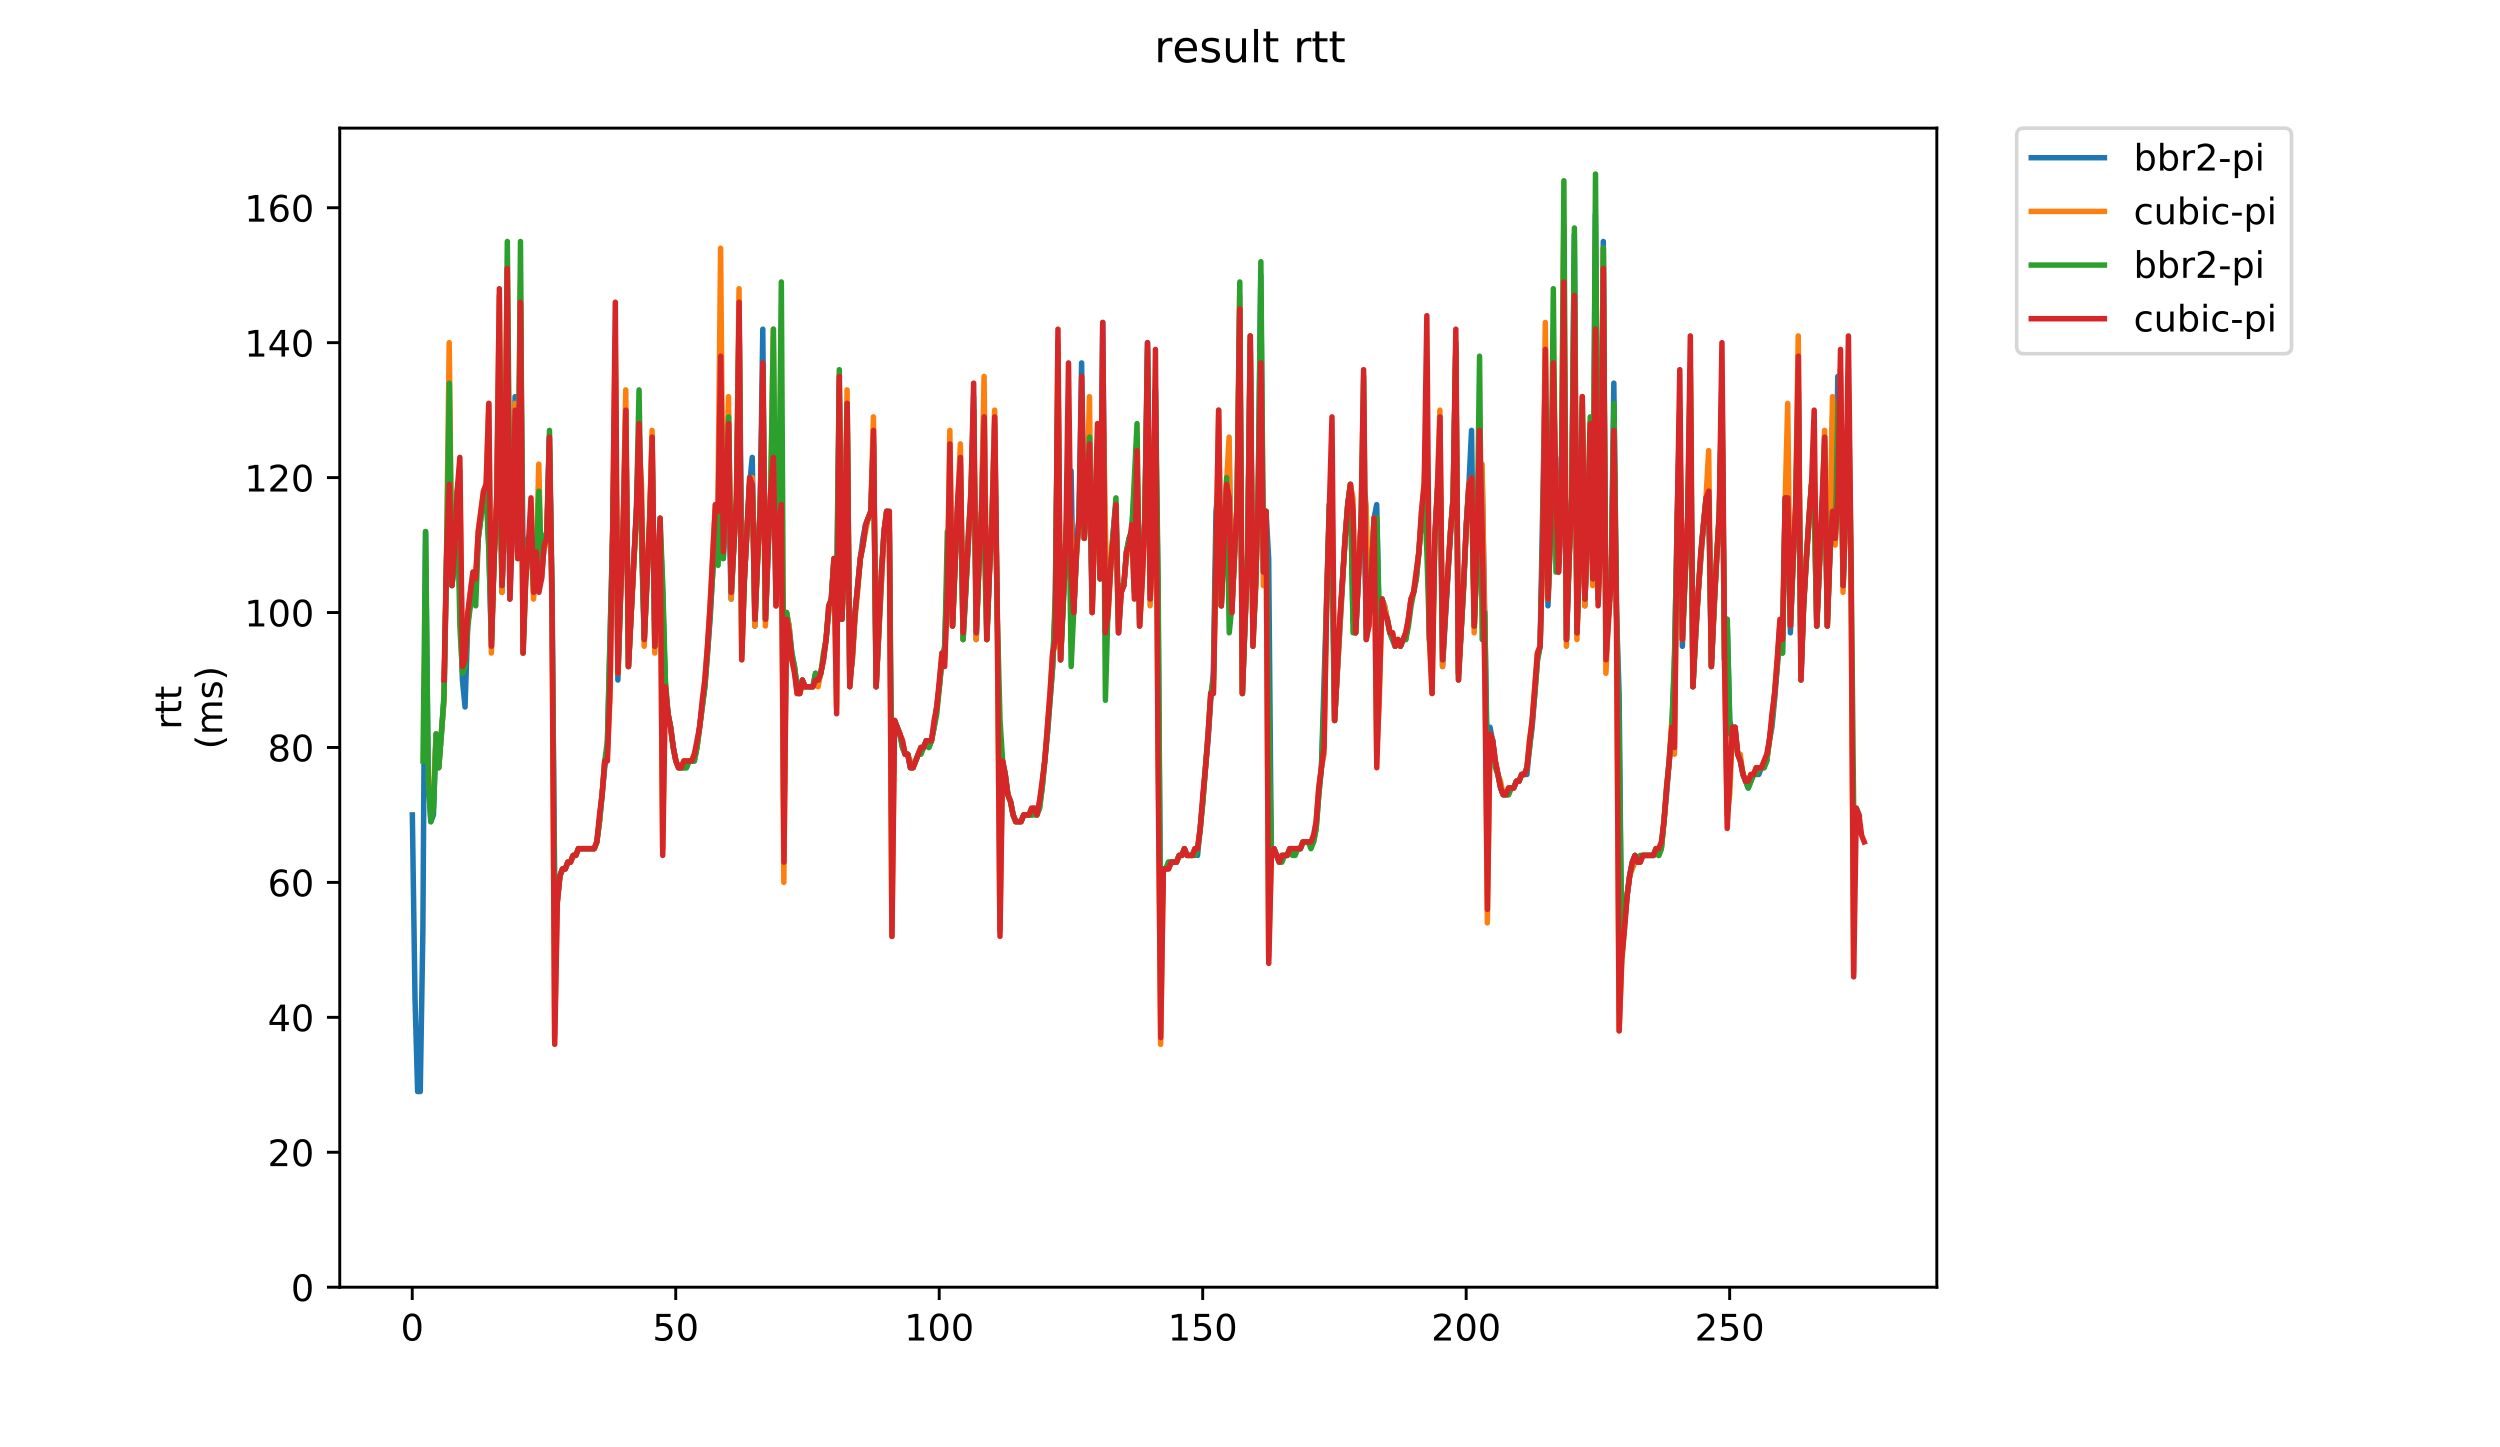 <?xml version="1.0" encoding="utf-8" standalone="no"?>
<!DOCTYPE svg PUBLIC "-//W3C//DTD SVG 1.1//EN"
  "http://www.w3.org/Graphics/SVG/1.1/DTD/svg11.dtd">
<!-- Created with matplotlib (https://matplotlib.org/) -->
<svg height="396pt" version="1.1" viewBox="0 0 684 396" width="684pt" xmlns="http://www.w3.org/2000/svg" xmlns:xlink="http://www.w3.org/1999/xlink">
 <defs>
  <style type="text/css">
*{stroke-linecap:butt;stroke-linejoin:round;}
  </style>
 </defs>
 <g id="figure_1">
  <g id="patch_1">
   <path d="M 0 396 
L 684 396 
L 684 0 
L 0 0 
z
" style="fill:#ffffff;"/>
  </g>
  <g id="axes_1">
   <g id="patch_2">
    <path d="M 92.957 352.174 
L 529.913 352.174 
L 529.913 35.062 
L 92.957 35.062 
z
" style="fill:#ffffff;"/>
   </g>
   <g id="matplotlib.axis_1">
    <g id="xtick_1">
     <g id="line2d_1">
      <defs>
       <path d="M 0 0 
L 0 3.5 
" id="mb3a8efb6fd" style="stroke:#000000;stroke-width:0.8;"/>
      </defs>
      <g>
       <use style="stroke:#000000;stroke-width:0.8;" x="112.789" xlink:href="#mb3a8efb6fd" y="352.174"/>
      </g>
     </g>
     <g id="text_1">
      <!-- 0 -->
      <defs>
       <path d="M 31.781 66.406 
Q 24.172 66.406 20.328 58.906 
Q 16.5 51.422 16.5 36.375 
Q 16.5 21.391 20.328 13.891 
Q 24.172 6.391 31.781 6.391 
Q 39.453 6.391 43.281 13.891 
Q 47.125 21.391 47.125 36.375 
Q 47.125 51.422 43.281 58.906 
Q 39.453 66.406 31.781 66.406 
z
M 31.781 74.219 
Q 44.047 74.219 50.516 64.516 
Q 56.984 54.828 56.984 36.375 
Q 56.984 17.969 50.516 8.266 
Q 44.047 -1.422 31.781 -1.422 
Q 19.531 -1.422 13.062 8.266 
Q 6.594 17.969 6.594 36.375 
Q 6.594 54.828 13.062 64.516 
Q 19.531 74.219 31.781 74.219 
z
" id="DejaVuSans-48"/>
      </defs>
      <g transform="translate(109.608 366.773)scale(0.1 -0.1)">
       <use xlink:href="#DejaVuSans-48"/>
      </g>
     </g>
    </g>
    <g id="xtick_2">
     <g id="line2d_2">
      <g>
       <use style="stroke:#000000;stroke-width:0.8;" x="184.878" xlink:href="#mb3a8efb6fd" y="352.174"/>
      </g>
     </g>
     <g id="text_2">
      <!-- 50 -->
      <defs>
       <path d="M 10.797 72.906 
L 49.516 72.906 
L 49.516 64.594 
L 19.828 64.594 
L 19.828 46.734 
Q 21.969 47.469 24.109 47.828 
Q 26.266 48.188 28.422 48.188 
Q 40.625 48.188 47.75 41.5 
Q 54.891 34.812 54.891 23.391 
Q 54.891 11.625 47.562 5.094 
Q 40.234 -1.422 26.906 -1.422 
Q 22.312 -1.422 17.547 -0.641 
Q 12.797 0.141 7.719 1.703 
L 7.719 11.625 
Q 12.109 9.234 16.797 8.062 
Q 21.484 6.891 26.703 6.891 
Q 35.156 6.891 40.078 11.328 
Q 45.016 15.766 45.016 23.391 
Q 45.016 31 40.078 35.438 
Q 35.156 39.891 26.703 39.891 
Q 22.75 39.891 18.812 39.016 
Q 14.891 38.141 10.797 36.281 
z
" id="DejaVuSans-53"/>
      </defs>
      <g transform="translate(178.516 366.773)scale(0.1 -0.1)">
       <use xlink:href="#DejaVuSans-53"/>
       <use x="63.623" xlink:href="#DejaVuSans-48"/>
      </g>
     </g>
    </g>
    <g id="xtick_3">
     <g id="line2d_3">
      <g>
       <use style="stroke:#000000;stroke-width:0.8;" x="256.967" xlink:href="#mb3a8efb6fd" y="352.174"/>
      </g>
     </g>
     <g id="text_3">
      <!-- 100 -->
      <defs>
       <path d="M 12.406 8.297 
L 28.516 8.297 
L 28.516 63.922 
L 10.984 60.406 
L 10.984 69.391 
L 28.422 72.906 
L 38.281 72.906 
L 38.281 8.297 
L 54.391 8.297 
L 54.391 0 
L 12.406 0 
z
" id="DejaVuSans-49"/>
      </defs>
      <g transform="translate(247.424 366.773)scale(0.1 -0.1)">
       <use xlink:href="#DejaVuSans-49"/>
       <use x="63.623" xlink:href="#DejaVuSans-48"/>
       <use x="127.246" xlink:href="#DejaVuSans-48"/>
      </g>
     </g>
    </g>
    <g id="xtick_4">
     <g id="line2d_4">
      <g>
       <use style="stroke:#000000;stroke-width:0.8;" x="329.057" xlink:href="#mb3a8efb6fd" y="352.174"/>
      </g>
     </g>
     <g id="text_4">
      <!-- 150 -->
      <g transform="translate(319.513 366.773)scale(0.1 -0.1)">
       <use xlink:href="#DejaVuSans-49"/>
       <use x="63.623" xlink:href="#DejaVuSans-53"/>
       <use x="127.246" xlink:href="#DejaVuSans-48"/>
      </g>
     </g>
    </g>
    <g id="xtick_5">
     <g id="line2d_5">
      <g>
       <use style="stroke:#000000;stroke-width:0.8;" x="401.146" xlink:href="#mb3a8efb6fd" y="352.174"/>
      </g>
     </g>
     <g id="text_5">
      <!-- 200 -->
      <defs>
       <path d="M 19.188 8.297 
L 53.609 8.297 
L 53.609 0 
L 7.328 0 
L 7.328 8.297 
Q 12.938 14.109 22.625 23.891 
Q 32.328 33.688 34.812 36.531 
Q 39.547 41.844 41.422 45.531 
Q 43.312 49.219 43.312 52.781 
Q 43.312 58.594 39.234 62.25 
Q 35.156 65.922 28.609 65.922 
Q 23.969 65.922 18.812 64.312 
Q 13.672 62.703 7.812 59.422 
L 7.812 69.391 
Q 13.766 71.781 18.938 73 
Q 24.125 74.219 28.422 74.219 
Q 39.75 74.219 46.484 68.547 
Q 53.219 62.891 53.219 53.422 
Q 53.219 48.922 51.531 44.891 
Q 49.859 40.875 45.406 35.406 
Q 44.188 33.984 37.641 27.219 
Q 31.109 20.453 19.188 8.297 
z
" id="DejaVuSans-50"/>
      </defs>
      <g transform="translate(391.602 366.773)scale(0.1 -0.1)">
       <use xlink:href="#DejaVuSans-50"/>
       <use x="63.623" xlink:href="#DejaVuSans-48"/>
       <use x="127.246" xlink:href="#DejaVuSans-48"/>
      </g>
     </g>
    </g>
    <g id="xtick_6">
     <g id="line2d_6">
      <g>
       <use style="stroke:#000000;stroke-width:0.8;" x="473.235" xlink:href="#mb3a8efb6fd" y="352.174"/>
      </g>
     </g>
     <g id="text_6">
      <!-- 250 -->
      <g transform="translate(463.692 366.773)scale(0.1 -0.1)">
       <use xlink:href="#DejaVuSans-50"/>
       <use x="63.623" xlink:href="#DejaVuSans-53"/>
       <use x="127.246" xlink:href="#DejaVuSans-48"/>
      </g>
     </g>
    </g>
   </g>
   <g id="matplotlib.axis_2">
    <g id="ytick_1">
     <g id="line2d_7">
      <defs>
       <path d="M 0 0 
L -3.5 0 
" id="m2271289e78" style="stroke:#000000;stroke-width:0.8;"/>
      </defs>
      <g>
       <use style="stroke:#000000;stroke-width:0.8;" x="92.957" xlink:href="#m2271289e78" y="352.174"/>
      </g>
     </g>
     <g id="text_7">
      <!-- 0 -->
      <g transform="translate(79.595 355.973)scale(0.1 -0.1)">
       <use xlink:href="#DejaVuSans-48"/>
      </g>
     </g>
    </g>
    <g id="ytick_2">
     <g id="line2d_8">
      <g>
       <use style="stroke:#000000;stroke-width:0.8;" x="92.957" xlink:href="#m2271289e78" y="315.258"/>
      </g>
     </g>
     <g id="text_8">
      <!-- 20 -->
      <g transform="translate(73.233 319.057)scale(0.1 -0.1)">
       <use xlink:href="#DejaVuSans-50"/>
       <use x="63.623" xlink:href="#DejaVuSans-48"/>
      </g>
     </g>
    </g>
    <g id="ytick_3">
     <g id="line2d_9">
      <g>
       <use style="stroke:#000000;stroke-width:0.8;" x="92.957" xlink:href="#m2271289e78" y="278.341"/>
      </g>
     </g>
     <g id="text_9">
      <!-- 40 -->
      <defs>
       <path d="M 37.797 64.312 
L 12.891 25.391 
L 37.797 25.391 
z
M 35.203 72.906 
L 47.609 72.906 
L 47.609 25.391 
L 58.016 25.391 
L 58.016 17.188 
L 47.609 17.188 
L 47.609 0 
L 37.797 0 
L 37.797 17.188 
L 4.891 17.188 
L 4.891 26.703 
z
" id="DejaVuSans-52"/>
      </defs>
      <g transform="translate(73.233 282.141)scale(0.1 -0.1)">
       <use xlink:href="#DejaVuSans-52"/>
       <use x="63.623" xlink:href="#DejaVuSans-48"/>
      </g>
     </g>
    </g>
    <g id="ytick_4">
     <g id="line2d_10">
      <g>
       <use style="stroke:#000000;stroke-width:0.8;" x="92.957" xlink:href="#m2271289e78" y="241.425"/>
      </g>
     </g>
     <g id="text_10">
      <!-- 60 -->
      <defs>
       <path d="M 33.016 40.375 
Q 26.375 40.375 22.484 35.828 
Q 18.609 31.297 18.609 23.391 
Q 18.609 15.531 22.484 10.953 
Q 26.375 6.391 33.016 6.391 
Q 39.656 6.391 43.531 10.953 
Q 47.406 15.531 47.406 23.391 
Q 47.406 31.297 43.531 35.828 
Q 39.656 40.375 33.016 40.375 
z
M 52.594 71.297 
L 52.594 62.312 
Q 48.875 64.062 45.094 64.984 
Q 41.312 65.922 37.594 65.922 
Q 27.828 65.922 22.672 59.328 
Q 17.531 52.734 16.797 39.406 
Q 19.672 43.656 24.016 45.922 
Q 28.375 48.188 33.594 48.188 
Q 44.578 48.188 50.953 41.516 
Q 57.328 34.859 57.328 23.391 
Q 57.328 12.156 50.688 5.359 
Q 44.047 -1.422 33.016 -1.422 
Q 20.359 -1.422 13.672 8.266 
Q 6.984 17.969 6.984 36.375 
Q 6.984 53.656 15.188 63.938 
Q 23.391 74.219 37.203 74.219 
Q 40.922 74.219 44.703 73.484 
Q 48.484 72.75 52.594 71.297 
z
" id="DejaVuSans-54"/>
      </defs>
      <g transform="translate(73.233 245.224)scale(0.1 -0.1)">
       <use xlink:href="#DejaVuSans-54"/>
       <use x="63.623" xlink:href="#DejaVuSans-48"/>
      </g>
     </g>
    </g>
    <g id="ytick_5">
     <g id="line2d_11">
      <g>
       <use style="stroke:#000000;stroke-width:0.8;" x="92.957" xlink:href="#m2271289e78" y="204.509"/>
      </g>
     </g>
     <g id="text_11">
      <!-- 80 -->
      <defs>
       <path d="M 31.781 34.625 
Q 24.75 34.625 20.719 30.859 
Q 16.703 27.094 16.703 20.516 
Q 16.703 13.922 20.719 10.156 
Q 24.75 6.391 31.781 6.391 
Q 38.812 6.391 42.859 10.172 
Q 46.922 13.969 46.922 20.516 
Q 46.922 27.094 42.891 30.859 
Q 38.875 34.625 31.781 34.625 
z
M 21.922 38.812 
Q 15.578 40.375 12.031 44.719 
Q 8.5 49.078 8.5 55.328 
Q 8.5 64.062 14.719 69.141 
Q 20.953 74.219 31.781 74.219 
Q 42.672 74.219 48.875 69.141 
Q 55.078 64.062 55.078 55.328 
Q 55.078 49.078 51.531 44.719 
Q 48 40.375 41.703 38.812 
Q 48.828 37.156 52.797 32.312 
Q 56.781 27.484 56.781 20.516 
Q 56.781 9.906 50.312 4.234 
Q 43.844 -1.422 31.781 -1.422 
Q 19.734 -1.422 13.25 4.234 
Q 6.781 9.906 6.781 20.516 
Q 6.781 27.484 10.781 32.312 
Q 14.797 37.156 21.922 38.812 
z
M 18.312 54.391 
Q 18.312 48.734 21.844 45.562 
Q 25.391 42.391 31.781 42.391 
Q 38.141 42.391 41.719 45.562 
Q 45.312 48.734 45.312 54.391 
Q 45.312 60.062 41.719 63.234 
Q 38.141 66.406 31.781 66.406 
Q 25.391 66.406 21.844 63.234 
Q 18.312 60.062 18.312 54.391 
z
" id="DejaVuSans-56"/>
      </defs>
      <g transform="translate(73.233 208.308)scale(0.1 -0.1)">
       <use xlink:href="#DejaVuSans-56"/>
       <use x="63.623" xlink:href="#DejaVuSans-48"/>
      </g>
     </g>
    </g>
    <g id="ytick_6">
     <g id="line2d_12">
      <g>
       <use style="stroke:#000000;stroke-width:0.8;" x="92.957" xlink:href="#m2271289e78" y="167.592"/>
      </g>
     </g>
     <g id="text_12">
      <!-- 100 -->
      <g transform="translate(66.87 171.392)scale(0.1 -0.1)">
       <use xlink:href="#DejaVuSans-49"/>
       <use x="63.623" xlink:href="#DejaVuSans-48"/>
       <use x="127.246" xlink:href="#DejaVuSans-48"/>
      </g>
     </g>
    </g>
    <g id="ytick_7">
     <g id="line2d_13">
      <g>
       <use style="stroke:#000000;stroke-width:0.8;" x="92.957" xlink:href="#m2271289e78" y="130.676"/>
      </g>
     </g>
     <g id="text_13">
      <!-- 120 -->
      <g transform="translate(66.87 134.475)scale(0.1 -0.1)">
       <use xlink:href="#DejaVuSans-49"/>
       <use x="63.623" xlink:href="#DejaVuSans-50"/>
       <use x="127.246" xlink:href="#DejaVuSans-48"/>
      </g>
     </g>
    </g>
    <g id="ytick_8">
     <g id="line2d_14">
      <g>
       <use style="stroke:#000000;stroke-width:0.8;" x="92.957" xlink:href="#m2271289e78" y="93.76"/>
      </g>
     </g>
     <g id="text_14">
      <!-- 140 -->
      <g transform="translate(66.87 97.559)scale(0.1 -0.1)">
       <use xlink:href="#DejaVuSans-49"/>
       <use x="63.623" xlink:href="#DejaVuSans-52"/>
       <use x="127.246" xlink:href="#DejaVuSans-48"/>
      </g>
     </g>
    </g>
    <g id="ytick_9">
     <g id="line2d_15">
      <g>
       <use style="stroke:#000000;stroke-width:0.8;" x="92.957" xlink:href="#m2271289e78" y="56.843"/>
      </g>
     </g>
     <g id="text_15">
      <!-- 160 -->
      <g transform="translate(66.87 60.642)scale(0.1 -0.1)">
       <use xlink:href="#DejaVuSans-49"/>
       <use x="63.623" xlink:href="#DejaVuSans-54"/>
       <use x="127.246" xlink:href="#DejaVuSans-48"/>
      </g>
     </g>
    </g>
    <g id="text_16">
     <!-- rtt -->
     <defs>
      <path d="M 41.109 46.297 
Q 39.594 47.172 37.812 47.578 
Q 36.031 48 33.891 48 
Q 26.266 48 22.188 43.047 
Q 18.109 38.094 18.109 28.812 
L 18.109 0 
L 9.078 0 
L 9.078 54.688 
L 18.109 54.688 
L 18.109 46.188 
Q 20.953 51.172 25.484 53.578 
Q 30.031 56 36.531 56 
Q 37.453 56 38.578 55.875 
Q 39.703 55.766 41.062 55.516 
z
" id="DejaVuSans-114"/>
      <path d="M 18.312 70.219 
L 18.312 54.688 
L 36.812 54.688 
L 36.812 47.703 
L 18.312 47.703 
L 18.312 18.016 
Q 18.312 11.328 20.141 9.422 
Q 21.969 7.516 27.594 7.516 
L 36.812 7.516 
L 36.812 0 
L 27.594 0 
Q 17.188 0 13.234 3.875 
Q 9.281 7.766 9.281 18.016 
L 9.281 47.703 
L 2.688 47.703 
L 2.688 54.688 
L 9.281 54.688 
L 9.281 70.219 
z
" id="DejaVuSans-116"/>
     </defs>
     <g transform="translate(49.593 199.594)rotate(-90)scale(0.1 -0.1)">
      <use xlink:href="#DejaVuSans-114"/>
      <use x="41.113" xlink:href="#DejaVuSans-116"/>
      <use x="80.322" xlink:href="#DejaVuSans-116"/>
     </g>
     <!-- (ms) -->
     <defs>
      <path d="M 31 75.875 
Q 24.469 64.656 21.281 53.656 
Q 18.109 42.672 18.109 31.391 
Q 18.109 20.125 21.312 9.062 
Q 24.516 -2 31 -13.188 
L 23.188 -13.188 
Q 15.875 -1.703 12.234 9.375 
Q 8.594 20.453 8.594 31.391 
Q 8.594 42.281 12.203 53.312 
Q 15.828 64.359 23.188 75.875 
z
" id="DejaVuSans-40"/>
      <path d="M 52 44.188 
Q 55.375 50.25 60.062 53.125 
Q 64.75 56 71.094 56 
Q 79.641 56 84.281 50.016 
Q 88.922 44.047 88.922 33.016 
L 88.922 0 
L 79.891 0 
L 79.891 32.719 
Q 79.891 40.578 77.094 44.375 
Q 74.312 48.188 68.609 48.188 
Q 61.625 48.188 57.562 43.547 
Q 53.516 38.922 53.516 30.906 
L 53.516 0 
L 44.484 0 
L 44.484 32.719 
Q 44.484 40.625 41.703 44.406 
Q 38.922 48.188 33.109 48.188 
Q 26.219 48.188 22.156 43.531 
Q 18.109 38.875 18.109 30.906 
L 18.109 0 
L 9.078 0 
L 9.078 54.688 
L 18.109 54.688 
L 18.109 46.188 
Q 21.188 51.219 25.484 53.609 
Q 29.781 56 35.688 56 
Q 41.656 56 45.828 52.969 
Q 50 49.953 52 44.188 
z
" id="DejaVuSans-109"/>
      <path d="M 44.281 53.078 
L 44.281 44.578 
Q 40.484 46.531 36.375 47.5 
Q 32.281 48.484 27.875 48.484 
Q 21.188 48.484 17.844 46.438 
Q 14.5 44.391 14.5 40.281 
Q 14.5 37.156 16.891 35.375 
Q 19.281 33.594 26.516 31.984 
L 29.594 31.297 
Q 39.156 29.25 43.188 25.516 
Q 47.219 21.781 47.219 15.094 
Q 47.219 7.469 41.188 3.016 
Q 35.156 -1.422 24.609 -1.422 
Q 20.219 -1.422 15.453 -0.562 
Q 10.688 0.297 5.422 2 
L 5.422 11.281 
Q 10.406 8.688 15.234 7.391 
Q 20.062 6.109 24.812 6.109 
Q 31.156 6.109 34.562 8.281 
Q 37.984 10.453 37.984 14.406 
Q 37.984 18.062 35.516 20.016 
Q 33.062 21.969 24.703 23.781 
L 21.578 24.516 
Q 13.234 26.266 9.516 29.906 
Q 5.812 33.547 5.812 39.891 
Q 5.812 47.609 11.281 51.797 
Q 16.75 56 26.812 56 
Q 31.781 56 36.172 55.266 
Q 40.578 54.547 44.281 53.078 
z
" id="DejaVuSans-115"/>
      <path d="M 8.016 75.875 
L 15.828 75.875 
Q 23.141 64.359 26.781 53.312 
Q 30.422 42.281 30.422 31.391 
Q 30.422 20.453 26.781 9.375 
Q 23.141 -1.703 15.828 -13.188 
L 8.016 -13.188 
Q 14.5 -2 17.703 9.062 
Q 20.906 20.125 20.906 31.391 
Q 20.906 42.672 17.703 53.656 
Q 14.5 64.656 8.016 75.875 
z
" id="DejaVuSans-41"/>
     </defs>
     <g transform="translate(60.79 204.995)rotate(-90)scale(0.1 -0.1)">
      <use xlink:href="#DejaVuSans-40"/>
      <use x="39.014" xlink:href="#DejaVuSans-109"/>
      <use x="136.426" xlink:href="#DejaVuSans-115"/>
      <use x="188.525" xlink:href="#DejaVuSans-41"/>
     </g>
    </g>
   </g>
   <g id="line2d_16">
    <path clip-path="url(#pd258c12dad)" d="M 112.819 222.967 
L 113.54 272.804 
L 114.261 298.645 
L 114.982 298.645 
L 115.703 254.346 
L 116.424 145.442 
L 117.144 211.892 
L 117.865 224.813 
L 118.586 222.967 
L 119.307 200.817 
L 120.028 210.046 
L 121.47 191.588 
L 122.191 152.826 
L 122.912 134.368 
L 123.633 160.209 
L 124.353 154.672 
L 125.074 138.059 
L 126.516 186.05 
L 127.237 193.434 
L 127.958 171.284 
L 128.679 163.901 
L 129.4 158.363 
L 130.121 160.209 
L 130.841 147.288 
L 132.283 136.213 
L 133.004 132.522 
L 133.725 149.134 
L 134.446 176.821 
L 135.167 152.826 
L 135.888 138.059 
L 136.609 91.914 
L 137.329 162.055 
L 138.05 141.751 
L 138.771 102.989 
L 139.492 163.901 
L 140.213 143.597 
L 140.934 108.526 
L 141.655 152.826 
L 142.376 82.685 
L 143.097 150.98 
L 143.818 158.363 
L 144.538 147.288 
L 145.259 145.442 
L 145.98 162.055 
L 146.701 150.98 
L 147.422 160.209 
L 148.143 158.363 
L 148.864 149.134 
L 149.585 147.288 
L 150.306 119.601 
L 151.026 163.901 
L 151.747 239.579 
L 152.468 246.962 
L 153.189 239.579 
L 153.91 237.733 
L 154.631 237.733 
L 155.352 235.888 
L 156.073 235.888 
L 156.794 234.042 
L 157.514 234.042 
L 158.235 232.196 
L 162.561 232.196 
L 163.282 230.35 
L 164.003 224.813 
L 165.444 210.046 
L 166.165 204.509 
L 167.607 147.288 
L 168.328 112.218 
L 169.049 186.05 
L 169.77 163.901 
L 170.491 145.442 
L 171.211 112.218 
L 171.932 182.359 
L 174.095 139.905 
L 174.816 130.676 
L 175.537 145.442 
L 176.258 174.976 
L 177.699 143.597 
L 178.42 119.601 
L 179.141 176.821 
L 180.583 143.597 
L 181.304 162.055 
L 182.025 187.896 
L 182.746 195.28 
L 183.467 198.971 
L 184.188 204.509 
L 184.908 208.2 
L 185.629 210.046 
L 187.792 210.046 
L 188.513 208.2 
L 189.955 208.2 
L 190.676 204.509 
L 192.838 187.896 
L 194.28 169.438 
L 195.001 156.517 
L 195.722 139.905 
L 196.443 150.98 
L 197.164 104.834 
L 197.884 152.826 
L 198.605 134.368 
L 199.326 136.213 
L 200.047 163.901 
L 200.768 149.134 
L 201.489 138.059 
L 202.21 86.376 
L 202.931 152.826 
L 203.652 158.363 
L 205.093 132.522 
L 205.814 125.138 
L 206.535 171.284 
L 207.256 152.826 
L 207.977 139.905 
L 208.698 90.068 
L 209.419 169.438 
L 210.861 134.368 
L 211.581 108.526 
L 212.302 165.746 
L 213.744 121.447 
L 214.465 228.504 
L 215.186 167.592 
L 215.907 171.284 
L 216.628 178.667 
L 217.349 182.359 
L 218.069 187.896 
L 218.79 189.742 
L 219.511 186.05 
L 220.232 187.896 
L 222.395 187.896 
L 223.116 184.205 
L 223.837 186.05 
L 224.558 184.205 
L 225.278 180.513 
L 225.999 174.976 
L 226.72 167.592 
L 227.441 163.901 
L 228.162 152.826 
L 228.883 167.592 
L 229.604 106.68 
L 230.325 169.438 
L 231.046 152.826 
L 231.766 112.218 
L 232.487 186.05 
L 233.208 180.513 
L 233.929 167.592 
L 235.371 152.826 
L 236.092 147.288 
L 236.813 143.597 
L 238.254 139.905 
L 238.975 119.601 
L 239.696 187.896 
L 241.859 145.442 
L 242.58 139.905 
L 243.301 139.905 
L 244.022 232.196 
L 244.743 197.125 
L 246.184 200.817 
L 246.905 204.509 
L 247.626 206.354 
L 248.347 206.354 
L 249.068 210.046 
L 249.789 210.046 
L 251.951 204.509 
L 252.672 204.509 
L 253.393 202.663 
L 254.114 204.509 
L 254.835 202.663 
L 255.556 198.971 
L 256.998 187.896 
L 257.719 180.513 
L 258.44 176.821 
L 259.16 156.517 
L 259.881 154.672 
L 260.602 171.284 
L 261.323 152.826 
L 262.044 138.059 
L 262.765 126.984 
L 263.486 174.976 
L 265.648 136.213 
L 266.369 108.526 
L 267.09 174.976 
L 267.811 154.672 
L 268.532 139.905 
L 269.253 110.372 
L 269.974 174.976 
L 270.695 156.517 
L 271.416 141.751 
L 272.136 115.909 
L 272.857 169.438 
L 273.578 213.738 
L 274.299 208.2 
L 275.02 211.892 
L 275.741 217.429 
L 276.462 219.275 
L 277.183 222.967 
L 277.904 224.813 
L 279.345 224.813 
L 280.066 222.967 
L 282.229 222.967 
L 282.95 221.121 
L 283.671 222.967 
L 284.392 221.121 
L 285.113 215.584 
L 286.554 200.817 
L 287.996 182.359 
L 288.717 165.746 
L 289.438 104.834 
L 290.159 180.513 
L 290.88 165.746 
L 291.601 147.288 
L 292.321 132.522 
L 293.042 128.83 
L 293.763 167.592 
L 294.484 152.826 
L 295.205 141.751 
L 295.926 99.297 
L 296.647 147.288 
L 297.368 136.213 
L 298.089 128.83 
L 298.81 167.592 
L 299.53 138.059 
L 300.251 130.676 
L 300.972 158.363 
L 301.693 88.222 
L 302.414 160.209 
L 303.135 167.592 
L 303.856 154.672 
L 304.577 145.442 
L 305.298 138.059 
L 306.018 173.13 
L 306.739 162.055 
L 307.46 160.209 
L 308.181 150.98 
L 308.902 147.288 
L 309.623 145.442 
L 310.344 134.368 
L 311.065 130.676 
L 311.786 171.284 
L 313.227 141.751 
L 313.948 93.76 
L 314.669 163.901 
L 315.39 147.288 
L 316.111 106.68 
L 316.832 162.055 
L 317.553 258.037 
L 318.274 237.733 
L 318.995 237.733 
L 319.715 235.888 
L 321.878 235.888 
L 322.599 234.042 
L 323.32 234.042 
L 324.041 232.196 
L 324.762 234.042 
L 326.203 234.042 
L 326.924 232.196 
L 327.645 234.042 
L 329.087 219.275 
L 329.808 210.046 
L 330.529 202.663 
L 331.25 191.588 
L 331.971 184.205 
L 332.691 139.905 
L 333.412 132.522 
L 334.133 165.746 
L 335.575 134.368 
L 336.296 125.138 
L 337.017 167.592 
L 338.459 138.059 
L 339.18 84.53 
L 339.9 189.742 
L 341.342 152.826 
L 342.063 91.914 
L 342.784 174.976 
L 343.505 160.209 
L 344.226 136.213 
L 344.947 75.301 
L 345.668 156.517 
L 346.388 139.905 
L 347.109 152.826 
L 347.83 234.042 
L 348.551 232.196 
L 349.993 235.888 
L 350.714 234.042 
L 352.156 234.042 
L 352.876 232.196 
L 355.76 232.196 
L 356.481 230.35 
L 359.365 230.35 
L 360.085 226.658 
L 360.806 217.429 
L 361.527 210.046 
L 362.969 163.901 
L 363.69 138.059 
L 364.411 150.98 
L 365.132 197.125 
L 368.015 147.288 
L 368.736 138.059 
L 369.457 132.522 
L 370.178 169.438 
L 370.899 173.13 
L 372.341 143.597 
L 373.061 132.522 
L 373.782 171.284 
L 374.503 171.284 
L 375.945 141.751 
L 376.666 138.059 
L 377.387 171.284 
L 378.108 163.901 
L 378.829 165.746 
L 380.27 173.13 
L 381.712 176.821 
L 382.433 174.976 
L 383.154 176.821 
L 383.875 174.976 
L 384.596 174.976 
L 386.038 163.901 
L 386.758 162.055 
L 387.479 158.363 
L 388.2 150.98 
L 388.921 141.751 
L 389.642 134.368 
L 390.363 121.447 
L 391.084 174.976 
L 391.805 178.667 
L 392.526 149.134 
L 393.247 134.368 
L 393.967 126.984 
L 394.688 182.359 
L 396.851 145.442 
L 397.572 136.213 
L 398.293 95.605 
L 399.014 184.205 
L 399.735 173.13 
L 400.455 160.209 
L 401.176 143.597 
L 401.897 132.522 
L 402.618 117.755 
L 403.339 171.284 
L 404.781 136.213 
L 405.502 128.83 
L 406.943 208.2 
L 407.664 198.971 
L 408.385 202.663 
L 409.106 208.2 
L 410.548 215.584 
L 411.269 217.429 
L 412.711 217.429 
L 413.432 215.584 
L 414.152 215.584 
L 414.873 213.738 
L 415.594 213.738 
L 416.315 211.892 
L 417.757 211.892 
L 418.478 204.509 
L 419.199 198.971 
L 420.64 180.513 
L 421.361 176.821 
L 422.803 101.143 
L 423.524 165.746 
L 424.245 145.442 
L 424.966 130.676 
L 425.687 125.138 
L 426.408 156.517 
L 427.128 139.905 
L 427.849 99.297 
L 428.57 174.976 
L 429.291 152.826 
L 430.012 136.213 
L 430.733 64.226 
L 431.454 173.13 
L 432.175 150.98 
L 432.896 115.909 
L 433.617 165.746 
L 434.337 143.597 
L 435.058 126.984 
L 435.779 158.363 
L 436.5 58.689 
L 437.221 145.442 
L 437.942 147.288 
L 438.663 66.072 
L 439.384 180.513 
L 440.105 165.746 
L 440.825 156.517 
L 441.546 104.834 
L 442.267 167.592 
L 442.988 189.742 
L 443.709 261.729 
L 444.43 252.5 
L 445.151 245.117 
L 445.872 239.579 
L 446.593 235.888 
L 447.313 234.042 
L 448.034 235.888 
L 448.755 235.888 
L 449.476 234.042 
L 452.36 234.042 
L 453.081 232.196 
L 453.802 234.042 
L 454.522 232.196 
L 455.964 217.429 
L 457.406 198.971 
L 458.127 182.359 
L 458.848 143.597 
L 459.569 112.218 
L 460.29 176.821 
L 461.01 158.363 
L 461.731 143.597 
L 462.452 114.064 
L 463.173 187.896 
L 464.615 162.055 
L 466.057 143.597 
L 466.778 136.213 
L 467.498 134.368 
L 468.219 182.359 
L 469.661 152.826 
L 470.382 141.751 
L 471.103 108.526 
L 471.824 180.513 
L 472.545 169.438 
L 473.266 197.125 
L 473.987 200.817 
L 474.707 198.971 
L 475.428 206.354 
L 476.149 208.2 
L 476.87 211.892 
L 478.312 215.584 
L 479.754 211.892 
L 481.195 211.892 
L 481.916 210.046 
L 482.637 210.046 
L 483.358 208.2 
L 484.079 202.663 
L 484.8 198.971 
L 485.521 191.588 
L 486.963 173.13 
L 487.683 178.667 
L 488.404 138.059 
L 489.125 130.676 
L 489.846 173.13 
L 490.567 154.672 
L 491.288 139.905 
L 492.009 106.68 
L 492.73 186.05 
L 493.451 165.746 
L 494.172 152.826 
L 494.892 143.597 
L 495.613 132.522 
L 496.334 134.368 
L 497.055 171.284 
L 497.776 154.672 
L 498.497 141.751 
L 499.218 119.601 
L 499.939 171.284 
L 500.66 150.98 
L 501.38 114.064 
L 502.101 147.288 
L 502.822 102.989 
L 503.543 102.989 
L 504.264 160.209 
L 504.985 138.059 
L 504.985 138.059 
" style="fill:none;stroke:#1f77b4;stroke-linecap:square;stroke-width:1.5;"/>
   </g>
   <g id="line2d_17">
    <path clip-path="url(#pd258c12dad)" d="M 118.578 217.429 
L 119.298 200.817 
L 120.019 210.046 
L 121.461 191.588 
L 122.182 150.98 
L 122.903 93.76 
L 123.624 158.363 
L 124.345 150.98 
L 125.066 134.368 
L 125.787 128.83 
L 126.507 182.359 
L 127.228 180.513 
L 127.949 169.438 
L 128.67 162.055 
L 129.391 156.517 
L 130.112 158.363 
L 130.833 145.442 
L 132.275 134.368 
L 132.995 132.522 
L 133.716 110.372 
L 134.437 178.667 
L 135.158 152.826 
L 135.879 136.213 
L 136.6 80.839 
L 137.321 162.055 
L 138.042 141.751 
L 138.763 73.456 
L 139.484 143.597 
L 140.204 143.597 
L 140.925 110.372 
L 141.646 152.826 
L 142.367 77.147 
L 143.088 178.667 
L 143.809 158.363 
L 144.53 149.134 
L 145.251 145.442 
L 145.972 163.901 
L 146.692 154.672 
L 147.413 126.984 
L 148.134 158.363 
L 148.855 149.134 
L 149.576 149.134 
L 150.297 121.447 
L 151.018 165.746 
L 151.739 283.879 
L 152.46 246.962 
L 153.18 239.579 
L 153.901 237.733 
L 154.622 237.733 
L 155.343 235.888 
L 156.064 235.888 
L 156.785 234.042 
L 157.506 234.042 
L 158.227 232.196 
L 162.552 232.196 
L 163.273 230.35 
L 163.994 224.813 
L 164.715 217.429 
L 165.436 208.2 
L 166.157 206.354 
L 166.877 191.588 
L 167.598 147.288 
L 168.319 91.914 
L 169.04 184.205 
L 170.482 143.597 
L 171.203 106.68 
L 171.924 182.359 
L 173.365 154.672 
L 174.086 141.751 
L 174.807 121.447 
L 175.528 132.522 
L 176.249 176.821 
L 176.97 158.363 
L 177.691 143.597 
L 178.412 117.755 
L 179.133 178.667 
L 180.574 143.597 
L 181.295 232.196 
L 182.016 187.896 
L 182.737 195.28 
L 183.458 198.971 
L 184.179 204.509 
L 184.9 208.2 
L 185.621 210.046 
L 186.342 210.046 
L 187.062 208.2 
L 189.225 208.2 
L 190.667 204.509 
L 192.109 193.434 
L 192.83 186.05 
L 193.55 176.821 
L 194.271 165.746 
L 195.713 138.059 
L 196.434 138.059 
L 197.155 67.918 
L 197.876 150.98 
L 198.597 134.368 
L 199.318 108.526 
L 200.039 163.901 
L 201.48 136.213 
L 202.201 78.993 
L 202.922 180.513 
L 203.643 158.363 
L 205.085 132.522 
L 205.806 130.676 
L 206.527 171.284 
L 207.247 152.826 
L 207.968 139.905 
L 208.689 114.064 
L 209.41 171.284 
L 210.131 150.98 
L 210.852 134.368 
L 211.573 90.068 
L 212.294 165.746 
L 213.015 145.442 
L 213.735 132.522 
L 214.456 241.425 
L 215.177 167.592 
L 215.898 171.284 
L 216.619 180.513 
L 217.34 182.359 
L 218.061 189.742 
L 218.782 189.742 
L 219.503 187.896 
L 222.386 187.896 
L 223.107 186.05 
L 223.828 187.896 
L 225.27 180.513 
L 225.991 174.976 
L 226.712 167.592 
L 227.432 163.901 
L 228.153 152.826 
L 228.874 193.434 
L 229.595 104.834 
L 230.316 169.438 
L 231.037 152.826 
L 231.758 106.68 
L 232.479 186.05 
L 233.2 180.513 
L 233.92 169.438 
L 234.641 162.055 
L 235.362 152.826 
L 237.525 141.751 
L 238.246 139.905 
L 238.967 114.064 
L 239.688 187.896 
L 241.85 145.442 
L 242.571 139.905 
L 243.292 141.751 
L 244.013 256.192 
L 244.734 197.125 
L 246.897 202.663 
L 247.617 206.354 
L 248.338 206.354 
L 249.78 210.046 
L 251.943 204.509 
L 252.664 204.509 
L 253.385 202.663 
L 254.826 202.663 
L 255.547 198.971 
L 256.989 187.896 
L 257.71 178.667 
L 258.431 180.513 
L 259.152 163.901 
L 259.873 117.755 
L 260.594 171.284 
L 262.756 121.447 
L 263.477 174.976 
L 265.64 134.368 
L 266.361 114.064 
L 267.082 174.976 
L 267.802 154.672 
L 268.523 139.905 
L 269.244 102.989 
L 269.965 174.976 
L 270.686 156.517 
L 271.407 141.751 
L 272.128 112.218 
L 272.849 171.284 
L 273.57 254.346 
L 274.291 208.2 
L 275.011 211.892 
L 275.732 217.429 
L 276.453 219.275 
L 277.174 222.967 
L 277.895 224.813 
L 279.337 224.813 
L 280.058 222.967 
L 281.499 222.967 
L 282.22 221.121 
L 282.941 221.121 
L 283.662 222.967 
L 285.104 215.584 
L 285.825 208.2 
L 287.267 189.742 
L 287.987 178.667 
L 288.708 176.821 
L 289.429 93.76 
L 290.15 180.513 
L 292.313 132.522 
L 293.034 143.597 
L 293.755 167.592 
L 294.476 152.826 
L 295.196 141.751 
L 295.917 138.059 
L 296.638 147.288 
L 297.359 136.213 
L 298.08 108.526 
L 298.801 167.592 
L 299.522 139.905 
L 300.243 130.676 
L 300.964 158.363 
L 301.684 101.143 
L 302.405 143.597 
L 303.126 169.438 
L 303.847 156.517 
L 304.568 147.288 
L 305.289 139.905 
L 306.01 173.13 
L 306.731 162.055 
L 307.452 160.209 
L 308.172 152.826 
L 309.614 145.442 
L 310.335 162.055 
L 311.056 126.984 
L 311.777 171.284 
L 312.498 160.209 
L 313.219 141.751 
L 313.94 102.989 
L 314.661 165.746 
L 315.381 150.98 
L 316.102 108.526 
L 317.544 285.725 
L 318.265 237.733 
L 319.707 237.733 
L 320.428 235.888 
L 321.869 235.888 
L 322.59 234.042 
L 323.311 234.042 
L 324.032 232.196 
L 324.753 234.042 
L 326.195 234.042 
L 326.916 232.196 
L 327.637 232.196 
L 328.357 226.658 
L 329.078 219.275 
L 330.52 200.817 
L 331.241 189.742 
L 331.962 189.742 
L 332.683 156.517 
L 333.404 112.218 
L 334.125 165.746 
L 335.566 132.522 
L 336.287 119.601 
L 337.008 167.592 
L 338.45 138.059 
L 339.171 80.839 
L 339.892 189.742 
L 341.334 152.826 
L 342.054 91.914 
L 342.775 174.976 
L 343.496 162.055 
L 344.217 136.213 
L 344.938 95.605 
L 345.659 160.209 
L 346.38 139.905 
L 347.101 261.729 
L 347.822 234.042 
L 348.542 232.196 
L 349.984 235.888 
L 350.705 234.042 
L 352.147 234.042 
L 352.868 232.196 
L 355.751 232.196 
L 356.472 230.35 
L 359.356 230.35 
L 360.077 224.813 
L 360.798 215.584 
L 361.519 210.046 
L 362.239 206.354 
L 362.96 163.901 
L 363.681 139.905 
L 364.402 130.676 
L 365.123 197.125 
L 368.007 147.288 
L 368.727 138.059 
L 369.448 132.522 
L 370.169 136.213 
L 370.89 173.13 
L 372.332 143.597 
L 373.053 132.522 
L 373.774 138.059 
L 374.495 171.284 
L 375.936 141.751 
L 376.657 206.354 
L 377.378 191.588 
L 378.099 163.901 
L 378.82 165.746 
L 380.262 173.13 
L 380.983 173.13 
L 381.704 176.821 
L 382.424 174.976 
L 383.145 176.821 
L 384.587 173.13 
L 385.308 169.438 
L 386.029 163.901 
L 386.75 162.055 
L 388.192 150.98 
L 388.912 139.905 
L 389.633 132.522 
L 390.354 114.064 
L 391.075 174.976 
L 391.796 189.742 
L 392.517 149.134 
L 393.238 134.368 
L 393.959 112.218 
L 394.68 182.359 
L 395.401 167.592 
L 396.842 145.442 
L 397.563 136.213 
L 398.284 97.451 
L 399.005 184.205 
L 399.726 173.13 
L 400.447 160.209 
L 401.168 143.597 
L 401.889 132.522 
L 402.609 130.676 
L 403.33 173.13 
L 404.051 152.826 
L 404.772 138.059 
L 405.493 126.984 
L 406.214 173.13 
L 406.935 252.5 
L 407.656 200.817 
L 408.377 202.663 
L 409.097 208.2 
L 409.818 211.892 
L 410.539 213.738 
L 411.26 217.429 
L 411.981 217.429 
L 412.702 215.584 
L 414.144 215.584 
L 414.865 213.738 
L 415.586 213.738 
L 416.306 211.892 
L 417.027 211.892 
L 417.748 210.046 
L 418.469 202.663 
L 419.19 197.125 
L 420.632 178.667 
L 421.353 176.821 
L 422.074 152.826 
L 422.794 88.222 
L 423.515 163.901 
L 424.236 143.597 
L 424.957 101.143 
L 425.678 136.213 
L 426.399 156.517 
L 427.12 139.905 
L 427.841 62.381 
L 428.562 176.821 
L 429.283 152.826 
L 430.003 136.213 
L 430.724 77.147 
L 431.445 174.976 
L 432.166 150.98 
L 432.887 108.526 
L 433.608 165.746 
L 435.05 123.293 
L 435.771 160.209 
L 436.491 77.147 
L 437.212 163.901 
L 437.933 147.288 
L 438.654 67.918 
L 439.375 184.205 
L 440.096 167.592 
L 440.817 158.363 
L 441.538 115.909 
L 442.259 169.438 
L 442.979 282.033 
L 443.7 263.575 
L 445.142 245.117 
L 445.863 239.579 
L 447.305 235.888 
L 448.747 235.888 
L 449.468 234.042 
L 452.351 234.042 
L 453.072 232.196 
L 453.793 234.042 
L 454.514 232.196 
L 455.235 224.813 
L 455.956 215.584 
L 456.676 208.2 
L 457.397 197.125 
L 458.118 206.354 
L 458.839 143.597 
L 459.56 112.218 
L 460.281 174.976 
L 461.723 141.751 
L 462.444 101.143 
L 463.164 187.896 
L 464.606 162.055 
L 466.048 143.597 
L 466.769 136.213 
L 467.49 123.293 
L 468.211 182.359 
L 469.653 152.826 
L 470.373 141.751 
L 471.094 110.372 
L 471.815 180.513 
L 472.536 222.967 
L 473.257 217.429 
L 473.978 198.971 
L 474.699 198.971 
L 475.42 206.354 
L 476.141 206.354 
L 476.861 211.892 
L 477.582 213.738 
L 478.303 213.738 
L 479.024 211.892 
L 479.745 211.892 
L 480.466 210.046 
L 481.908 210.046 
L 482.629 208.2 
L 483.349 208.2 
L 484.791 197.125 
L 485.512 189.742 
L 486.954 171.284 
L 487.675 174.976 
L 488.396 138.059 
L 489.117 110.372 
L 489.838 171.284 
L 491.279 138.059 
L 492 91.914 
L 492.721 186.05 
L 493.442 165.746 
L 494.163 152.826 
L 494.884 143.597 
L 495.605 132.522 
L 496.326 134.368 
L 497.046 171.284 
L 497.767 154.672 
L 498.488 141.751 
L 499.209 117.755 
L 499.93 171.284 
L 500.651 150.98 
L 501.372 108.526 
L 502.093 149.134 
L 502.814 136.213 
L 503.534 101.143 
L 504.255 162.055 
L 504.976 139.905 
L 505.697 112.218 
L 506.418 156.517 
L 507.139 265.421 
L 507.139 265.421 
" style="fill:none;stroke:#ff7f0e;stroke-linecap:square;stroke-width:1.5;"/>
   </g>
   <g id="line2d_18">
    <path clip-path="url(#pd258c12dad)" d="M 115.73 208.2 
L 116.451 145.442 
L 117.172 213.738 
L 117.893 224.813 
L 118.614 221.121 
L 119.335 200.817 
L 120.055 210.046 
L 120.776 200.817 
L 121.497 189.742 
L 122.218 150.98 
L 122.939 104.834 
L 123.66 160.209 
L 124.381 152.826 
L 125.102 134.368 
L 125.823 171.284 
L 126.543 184.205 
L 127.264 182.359 
L 127.985 171.284 
L 128.706 165.746 
L 129.427 162.055 
L 130.148 165.746 
L 130.869 147.288 
L 132.311 136.213 
L 133.032 134.368 
L 133.752 150.98 
L 134.473 174.976 
L 135.194 152.826 
L 135.915 138.059 
L 136.636 130.676 
L 137.357 160.209 
L 138.078 141.751 
L 138.799 66.072 
L 139.52 145.442 
L 140.24 141.751 
L 140.961 114.064 
L 141.682 150.98 
L 142.403 66.072 
L 143.124 178.667 
L 143.845 158.363 
L 144.566 147.288 
L 145.287 147.288 
L 146.008 160.209 
L 146.728 152.826 
L 147.449 134.368 
L 148.17 156.517 
L 148.891 147.288 
L 149.612 145.442 
L 150.333 117.755 
L 151.054 162.055 
L 151.775 254.346 
L 152.496 245.117 
L 153.217 239.579 
L 153.937 237.733 
L 154.658 237.733 
L 155.379 235.888 
L 156.1 235.888 
L 156.821 234.042 
L 157.542 234.042 
L 158.263 232.196 
L 162.588 232.196 
L 163.309 230.35 
L 164.03 224.813 
L 164.751 217.429 
L 165.472 208.2 
L 166.193 202.663 
L 167.634 145.442 
L 168.355 101.143 
L 169.076 184.205 
L 169.797 162.055 
L 170.518 143.597 
L 171.239 117.755 
L 171.96 182.359 
L 174.122 139.905 
L 174.843 106.68 
L 175.564 150.98 
L 176.285 174.976 
L 178.448 126.984 
L 179.169 176.821 
L 180.61 141.751 
L 181.331 160.209 
L 182.052 186.05 
L 182.773 195.28 
L 183.494 198.971 
L 184.215 204.509 
L 184.936 208.2 
L 185.657 210.046 
L 187.819 210.046 
L 188.54 208.2 
L 189.982 208.2 
L 190.703 204.509 
L 192.866 187.896 
L 193.587 178.667 
L 195.028 156.517 
L 195.749 141.751 
L 196.47 154.672 
L 197.191 125.138 
L 197.912 152.826 
L 199.354 114.064 
L 200.075 162.055 
L 201.516 136.213 
L 202.237 88.222 
L 202.958 178.667 
L 203.679 158.363 
L 205.121 130.676 
L 205.842 134.368 
L 206.563 169.438 
L 208.004 138.059 
L 208.725 101.143 
L 209.446 169.438 
L 210.167 149.134 
L 210.888 134.368 
L 211.609 90.068 
L 212.33 163.901 
L 213.051 143.597 
L 213.772 77.147 
L 214.492 198.971 
L 215.213 167.592 
L 216.655 178.667 
L 217.376 182.359 
L 218.097 187.896 
L 218.818 189.742 
L 219.539 186.05 
L 220.26 187.896 
L 222.422 187.896 
L 223.143 184.205 
L 223.864 186.05 
L 224.585 184.205 
L 225.306 178.667 
L 226.027 174.976 
L 226.748 165.746 
L 227.468 163.901 
L 228.189 152.826 
L 228.91 160.209 
L 229.631 101.143 
L 230.352 169.438 
L 231.073 152.826 
L 231.794 110.372 
L 232.515 187.896 
L 233.236 178.667 
L 233.957 167.592 
L 235.398 152.826 
L 236.119 149.134 
L 236.84 143.597 
L 238.282 139.905 
L 239.003 121.447 
L 239.724 187.896 
L 241.165 156.517 
L 241.886 145.442 
L 242.607 139.905 
L 243.328 145.442 
L 244.049 217.429 
L 244.77 197.125 
L 246.212 200.817 
L 246.933 204.509 
L 247.654 206.354 
L 248.374 206.354 
L 249.095 210.046 
L 249.816 210.046 
L 251.258 206.354 
L 251.979 206.354 
L 253.421 202.663 
L 254.142 204.509 
L 254.862 202.663 
L 256.304 195.28 
L 257.746 180.513 
L 258.467 178.667 
L 259.188 145.442 
L 259.909 156.517 
L 260.63 171.284 
L 262.071 136.213 
L 262.792 134.368 
L 263.513 174.976 
L 264.234 162.055 
L 264.955 145.442 
L 265.676 136.213 
L 266.397 112.218 
L 267.118 173.13 
L 267.839 154.672 
L 268.559 139.905 
L 269.28 147.288 
L 270.001 174.976 
L 270.722 156.517 
L 272.164 125.138 
L 272.885 169.438 
L 273.606 197.125 
L 274.327 208.2 
L 275.047 211.892 
L 275.768 217.429 
L 276.489 219.275 
L 277.21 222.967 
L 277.931 224.813 
L 279.373 224.813 
L 280.094 222.967 
L 283.698 222.967 
L 284.419 221.121 
L 285.14 215.584 
L 286.582 200.817 
L 288.024 182.359 
L 288.744 162.055 
L 289.465 102.989 
L 290.186 180.513 
L 290.907 165.746 
L 292.349 130.676 
L 293.07 182.359 
L 294.512 150.98 
L 295.232 141.751 
L 295.953 112.218 
L 296.674 147.288 
L 298.116 119.601 
L 298.837 165.746 
L 299.558 139.905 
L 300.279 121.447 
L 301 158.363 
L 301.72 101.143 
L 302.441 191.588 
L 303.162 165.746 
L 303.883 154.672 
L 305.325 136.213 
L 306.046 171.284 
L 306.767 160.209 
L 307.488 160.209 
L 308.209 150.98 
L 308.929 147.288 
L 309.65 145.442 
L 311.092 115.909 
L 311.813 169.438 
L 313.255 141.751 
L 313.976 95.605 
L 314.697 162.055 
L 315.417 147.288 
L 316.138 106.68 
L 316.859 158.363 
L 317.58 261.729 
L 318.301 237.733 
L 319.022 237.733 
L 319.743 235.888 
L 321.905 235.888 
L 322.626 234.042 
L 323.347 234.042 
L 324.068 232.196 
L 324.789 234.042 
L 326.952 234.042 
L 327.673 232.196 
L 328.394 226.658 
L 329.114 219.275 
L 330.556 200.817 
L 331.277 189.742 
L 331.998 186.05 
L 332.719 147.288 
L 333.44 134.368 
L 334.161 165.746 
L 335.602 130.676 
L 336.323 173.13 
L 337.044 165.746 
L 338.486 138.059 
L 339.207 77.147 
L 339.928 189.742 
L 341.37 150.98 
L 342.09 93.76 
L 342.811 176.821 
L 343.532 160.209 
L 344.253 134.368 
L 344.974 71.61 
L 345.695 156.517 
L 346.416 139.905 
L 347.137 195.28 
L 347.858 234.042 
L 348.579 232.196 
L 350.02 235.888 
L 350.741 235.888 
L 351.462 234.042 
L 352.183 234.042 
L 352.904 232.196 
L 353.625 234.042 
L 354.346 234.042 
L 355.067 232.196 
L 355.787 232.196 
L 356.508 230.35 
L 357.95 230.35 
L 358.671 232.196 
L 359.392 230.35 
L 360.113 226.658 
L 360.834 217.429 
L 361.555 210.046 
L 362.275 191.588 
L 363.717 138.059 
L 364.438 145.442 
L 365.159 197.125 
L 366.601 169.438 
L 368.043 147.288 
L 368.764 138.059 
L 369.484 132.522 
L 370.205 173.13 
L 370.926 173.13 
L 372.368 143.597 
L 373.089 102.989 
L 373.81 174.976 
L 374.531 169.438 
L 375.972 141.751 
L 376.693 141.751 
L 377.414 173.13 
L 378.135 163.901 
L 378.856 167.592 
L 379.577 169.438 
L 380.298 173.13 
L 381.74 176.821 
L 382.46 174.976 
L 383.181 176.821 
L 383.902 174.976 
L 384.623 174.976 
L 385.344 171.284 
L 386.065 165.746 
L 387.507 158.363 
L 388.228 150.98 
L 388.949 141.751 
L 389.669 134.368 
L 390.39 150.98 
L 391.111 174.976 
L 391.832 182.359 
L 392.553 147.288 
L 393.274 134.368 
L 393.995 125.138 
L 394.716 180.513 
L 396.157 156.517 
L 396.878 145.442 
L 397.599 136.213 
L 398.32 93.76 
L 399.041 186.05 
L 400.483 160.209 
L 401.204 143.597 
L 401.925 132.522 
L 402.646 134.368 
L 403.366 171.284 
L 404.087 150.98 
L 404.808 97.451 
L 405.529 174.976 
L 406.25 167.592 
L 406.971 219.275 
L 407.692 200.817 
L 408.413 202.663 
L 409.134 210.046 
L 409.854 211.892 
L 410.575 215.584 
L 411.296 217.429 
L 412.738 217.429 
L 413.459 215.584 
L 414.18 215.584 
L 414.901 213.738 
L 415.622 213.738 
L 416.342 211.892 
L 417.063 211.892 
L 417.784 210.046 
L 418.505 204.509 
L 419.947 189.742 
L 420.668 180.513 
L 421.389 176.821 
L 422.11 145.442 
L 422.831 108.526 
L 423.551 163.901 
L 424.272 143.597 
L 424.993 78.993 
L 425.714 156.517 
L 426.435 154.672 
L 427.156 138.059 
L 427.877 49.46 
L 428.598 174.976 
L 429.319 152.826 
L 430.039 136.213 
L 430.76 62.381 
L 431.481 173.13 
L 432.202 149.134 
L 432.923 110.372 
L 433.644 163.901 
L 434.365 143.597 
L 435.086 114.064 
L 435.807 158.363 
L 436.527 47.614 
L 437.248 163.901 
L 437.969 145.442 
L 438.69 67.918 
L 439.411 178.667 
L 440.853 156.517 
L 441.574 110.372 
L 442.295 167.592 
L 443.016 202.663 
L 443.736 261.729 
L 444.457 252.5 
L 445.178 245.117 
L 445.899 239.579 
L 446.62 235.888 
L 447.341 234.042 
L 448.062 235.888 
L 448.783 234.042 
L 452.387 234.042 
L 453.108 232.196 
L 453.829 234.042 
L 454.55 232.196 
L 455.271 224.813 
L 455.992 215.584 
L 456.712 208.2 
L 457.433 198.971 
L 458.154 178.667 
L 458.875 143.597 
L 459.596 117.755 
L 460.317 174.976 
L 461.759 141.751 
L 462.48 101.143 
L 463.201 187.896 
L 463.921 173.13 
L 465.363 150.98 
L 466.805 136.213 
L 467.526 136.213 
L 468.247 182.359 
L 468.968 165.746 
L 470.409 139.905 
L 471.13 102.989 
L 471.851 180.513 
L 472.572 169.438 
L 473.293 200.817 
L 474.735 200.817 
L 475.456 206.354 
L 476.177 208.2 
L 476.897 211.892 
L 478.339 215.584 
L 479.781 211.892 
L 480.502 211.892 
L 481.223 210.046 
L 482.665 210.046 
L 483.386 208.2 
L 484.827 197.125 
L 486.269 182.359 
L 486.99 171.284 
L 487.711 178.667 
L 488.432 136.213 
L 489.153 145.442 
L 489.874 171.284 
L 490.594 152.826 
L 491.315 139.905 
L 492.036 106.68 
L 492.757 184.205 
L 493.478 165.746 
L 494.92 141.751 
L 495.641 132.522 
L 496.362 138.059 
L 497.082 171.284 
L 498.524 139.905 
L 499.245 125.138 
L 499.966 171.284 
L 500.687 150.98 
L 501.408 139.905 
L 502.129 147.288 
L 502.85 110.372 
L 503.571 112.218 
L 504.291 160.209 
L 505.012 138.059 
L 505.733 106.68 
L 506.454 152.826 
L 507.175 222.967 
L 507.896 221.121 
L 508.617 222.967 
L 508.617 222.967 
" style="fill:none;stroke:#2ca02c;stroke-linecap:square;stroke-width:1.5;"/>
   </g>
   <g id="line2d_19">
    <path clip-path="url(#pd258c12dad)" d="M 121.49 186.05 
L 122.211 150.98 
L 122.932 132.522 
L 123.653 160.209 
L 124.374 150.98 
L 125.094 134.368 
L 125.815 125.138 
L 126.536 182.359 
L 127.257 180.513 
L 127.978 167.592 
L 129.42 156.517 
L 130.141 158.363 
L 130.862 145.442 
L 132.303 134.368 
L 133.024 132.522 
L 133.745 110.372 
L 134.466 176.821 
L 135.187 152.826 
L 135.908 136.213 
L 136.629 78.993 
L 137.35 160.209 
L 138.071 141.751 
L 138.791 73.456 
L 139.512 163.901 
L 140.233 143.597 
L 140.954 112.218 
L 141.675 152.826 
L 142.396 82.685 
L 143.117 178.667 
L 143.838 158.363 
L 144.559 149.134 
L 145.279 136.213 
L 146 162.055 
L 146.721 150.98 
L 147.442 162.055 
L 148.163 158.363 
L 148.884 149.134 
L 149.605 147.288 
L 150.326 119.601 
L 151.047 165.746 
L 151.768 285.725 
L 152.488 246.962 
L 153.209 239.579 
L 153.93 237.733 
L 154.651 237.733 
L 155.372 235.888 
L 156.093 235.888 
L 156.814 234.042 
L 157.535 234.042 
L 158.256 232.196 
L 162.581 232.196 
L 163.302 230.35 
L 164.023 222.967 
L 164.744 217.429 
L 165.464 208.2 
L 166.185 208.2 
L 166.906 187.896 
L 167.627 145.442 
L 168.348 82.685 
L 169.069 184.205 
L 169.79 162.055 
L 170.511 143.597 
L 171.232 112.218 
L 171.953 182.359 
L 174.115 139.905 
L 174.836 115.909 
L 175.557 139.905 
L 176.278 174.976 
L 177.72 143.597 
L 178.441 119.601 
L 179.161 176.821 
L 180.603 141.751 
L 181.324 234.042 
L 182.045 187.896 
L 182.766 195.28 
L 183.487 198.971 
L 184.208 204.509 
L 184.929 208.2 
L 185.649 210.046 
L 186.37 210.046 
L 187.091 208.2 
L 189.254 208.2 
L 189.975 206.354 
L 191.417 198.971 
L 192.138 191.588 
L 192.858 186.05 
L 193.579 176.821 
L 194.3 165.746 
L 195.742 138.059 
L 196.463 139.905 
L 197.184 97.451 
L 197.905 150.98 
L 199.346 115.909 
L 200.067 162.055 
L 201.509 136.213 
L 202.23 82.685 
L 202.951 180.513 
L 203.672 158.363 
L 205.114 130.676 
L 205.834 132.522 
L 206.555 169.438 
L 207.276 152.826 
L 207.997 139.905 
L 208.718 99.297 
L 209.439 169.438 
L 210.16 149.134 
L 210.881 134.368 
L 211.602 125.138 
L 212.323 165.746 
L 213.043 143.597 
L 213.764 138.059 
L 214.485 235.888 
L 215.206 169.438 
L 215.927 173.13 
L 216.648 180.513 
L 217.369 184.205 
L 218.09 189.742 
L 218.811 189.742 
L 219.531 186.05 
L 220.252 187.896 
L 222.415 187.896 
L 223.136 186.05 
L 223.857 186.05 
L 224.578 184.205 
L 225.299 180.513 
L 226.02 174.976 
L 226.74 165.746 
L 227.461 163.901 
L 228.182 152.826 
L 228.903 195.28 
L 229.624 102.989 
L 230.345 169.438 
L 231.066 152.826 
L 231.787 110.372 
L 232.508 187.896 
L 233.228 178.667 
L 233.949 167.592 
L 235.391 152.826 
L 236.112 149.134 
L 236.833 143.597 
L 238.275 139.905 
L 238.996 117.755 
L 239.716 187.896 
L 241.158 156.517 
L 241.879 145.442 
L 242.6 139.905 
L 243.321 139.905 
L 244.042 256.192 
L 244.763 197.125 
L 246.925 202.663 
L 247.646 206.354 
L 248.367 206.354 
L 249.088 210.046 
L 249.809 210.046 
L 251.972 204.509 
L 252.693 204.509 
L 253.413 202.663 
L 254.855 202.663 
L 255.576 197.125 
L 256.297 193.434 
L 257.739 178.667 
L 258.46 182.359 
L 259.181 162.055 
L 259.901 121.447 
L 260.622 171.284 
L 262.064 136.213 
L 262.785 125.138 
L 263.506 173.13 
L 265.669 134.368 
L 266.39 104.834 
L 267.11 173.13 
L 267.831 154.672 
L 268.552 139.905 
L 269.273 114.064 
L 269.994 174.976 
L 270.715 156.517 
L 271.436 141.751 
L 272.157 114.064 
L 272.878 169.438 
L 273.598 256.192 
L 274.319 208.2 
L 275.04 211.892 
L 275.761 217.429 
L 276.482 219.275 
L 277.203 222.967 
L 277.924 224.813 
L 279.366 224.813 
L 280.086 222.967 
L 281.528 222.967 
L 282.249 221.121 
L 282.97 221.121 
L 283.691 222.967 
L 284.412 219.275 
L 285.854 208.2 
L 287.295 189.742 
L 288.016 178.667 
L 288.737 174.976 
L 289.458 90.068 
L 290.179 180.513 
L 291.621 147.288 
L 292.342 99.297 
L 293.063 156.517 
L 293.783 167.592 
L 294.504 150.98 
L 295.225 141.751 
L 295.946 102.989 
L 296.667 147.288 
L 298.109 121.447 
L 298.83 167.592 
L 300.271 115.909 
L 300.992 158.363 
L 301.713 88.222 
L 302.434 173.13 
L 303.155 167.592 
L 303.876 154.672 
L 304.597 147.288 
L 305.318 138.059 
L 306.039 173.13 
L 306.76 162.055 
L 307.48 160.209 
L 308.201 150.98 
L 308.922 149.134 
L 309.643 143.597 
L 310.364 163.901 
L 311.085 123.293 
L 311.806 171.284 
L 312.527 158.363 
L 313.248 141.751 
L 313.968 93.76 
L 314.689 163.901 
L 315.41 149.134 
L 316.131 95.605 
L 316.852 210.046 
L 317.573 283.879 
L 318.294 237.733 
L 319.736 237.733 
L 320.456 235.888 
L 321.898 235.888 
L 322.619 234.042 
L 323.34 234.042 
L 324.061 232.196 
L 324.782 234.042 
L 326.224 234.042 
L 326.945 232.196 
L 327.665 232.196 
L 328.386 226.658 
L 329.107 217.429 
L 329.828 210.046 
L 330.549 200.817 
L 331.27 189.742 
L 331.991 189.742 
L 333.433 112.218 
L 334.153 165.746 
L 335.595 132.522 
L 336.316 136.213 
L 337.037 167.592 
L 337.758 150.98 
L 338.479 138.059 
L 339.2 84.53 
L 339.921 189.742 
L 340.641 169.438 
L 341.362 152.826 
L 342.083 91.914 
L 342.804 176.821 
L 343.525 160.209 
L 344.246 136.213 
L 344.967 99.297 
L 345.688 156.517 
L 346.409 139.905 
L 347.13 263.575 
L 347.85 234.042 
L 348.571 232.196 
L 350.013 235.888 
L 350.734 234.042 
L 352.176 234.042 
L 352.897 232.196 
L 355.78 232.196 
L 356.501 230.35 
L 358.664 230.35 
L 359.385 228.504 
L 360.106 224.813 
L 360.826 215.584 
L 362.268 204.509 
L 362.989 163.901 
L 364.431 114.064 
L 365.152 197.125 
L 366.594 169.438 
L 368.035 147.288 
L 368.756 138.059 
L 369.477 132.522 
L 370.198 139.905 
L 370.919 173.13 
L 372.361 143.597 
L 373.082 101.143 
L 373.803 174.976 
L 374.523 171.284 
L 375.965 141.751 
L 376.686 210.046 
L 378.128 163.901 
L 378.849 167.592 
L 379.57 169.438 
L 380.291 173.13 
L 381.012 173.13 
L 381.732 176.821 
L 382.453 174.976 
L 383.174 176.821 
L 384.616 173.13 
L 385.337 169.438 
L 386.058 163.901 
L 386.779 162.055 
L 388.22 150.98 
L 388.941 139.905 
L 389.662 132.522 
L 390.383 86.376 
L 391.104 173.13 
L 391.825 189.742 
L 392.546 147.288 
L 393.267 134.368 
L 393.988 114.064 
L 394.708 180.513 
L 396.15 156.517 
L 396.871 145.442 
L 397.592 136.213 
L 398.313 90.068 
L 399.034 186.05 
L 400.476 158.363 
L 401.197 143.597 
L 401.917 132.522 
L 402.638 130.676 
L 403.359 171.284 
L 404.08 150.98 
L 404.801 117.755 
L 405.522 145.442 
L 406.243 184.205 
L 406.964 248.808 
L 407.685 200.817 
L 408.405 202.663 
L 409.126 208.2 
L 410.568 215.584 
L 411.289 217.429 
L 412.01 217.429 
L 412.731 215.584 
L 414.173 215.584 
L 414.893 213.738 
L 415.614 213.738 
L 416.335 211.892 
L 417.056 211.892 
L 417.777 210.046 
L 418.498 202.663 
L 419.219 197.125 
L 420.661 178.667 
L 421.382 176.821 
L 422.102 149.134 
L 422.823 95.605 
L 423.544 163.901 
L 424.265 143.597 
L 424.986 99.297 
L 425.707 134.368 
L 426.428 156.517 
L 427.149 139.905 
L 427.87 77.147 
L 428.59 174.976 
L 429.311 152.826 
L 430.032 136.213 
L 430.753 80.839 
L 431.474 173.13 
L 432.195 150.98 
L 432.916 108.526 
L 433.637 163.901 
L 434.358 145.442 
L 435.078 115.909 
L 435.799 158.363 
L 436.52 90.068 
L 437.241 165.746 
L 437.962 147.288 
L 438.683 73.456 
L 439.404 180.513 
L 440.846 158.363 
L 441.567 117.755 
L 442.287 169.438 
L 443.008 282.033 
L 443.729 261.729 
L 444.45 254.346 
L 445.171 245.117 
L 445.892 239.579 
L 446.613 235.888 
L 447.334 234.042 
L 448.055 235.888 
L 448.775 235.888 
L 449.496 234.042 
L 452.38 234.042 
L 453.101 232.196 
L 453.822 232.196 
L 454.543 230.35 
L 455.263 224.813 
L 455.984 215.584 
L 456.705 208.2 
L 457.426 198.971 
L 458.147 204.509 
L 458.868 143.597 
L 459.589 101.143 
L 460.31 174.976 
L 461.031 156.517 
L 461.752 141.751 
L 462.472 91.914 
L 463.193 187.896 
L 463.914 173.13 
L 465.356 150.98 
L 466.798 136.213 
L 467.519 134.368 
L 468.24 182.359 
L 468.96 165.746 
L 470.402 139.905 
L 471.123 93.76 
L 471.844 180.513 
L 472.565 226.658 
L 474.007 198.971 
L 474.728 198.971 
L 475.448 206.354 
L 476.169 208.2 
L 476.89 211.892 
L 477.611 213.738 
L 478.332 213.738 
L 479.053 211.892 
L 479.774 211.892 
L 480.495 210.046 
L 481.937 210.046 
L 483.378 206.354 
L 484.099 202.663 
L 484.82 195.28 
L 485.541 189.742 
L 486.262 180.513 
L 486.983 169.438 
L 487.704 174.976 
L 488.425 136.213 
L 489.145 136.213 
L 489.866 171.284 
L 490.587 152.826 
L 491.308 138.059 
L 492.029 97.451 
L 492.75 186.05 
L 493.471 165.746 
L 494.913 141.751 
L 495.633 132.522 
L 496.354 112.218 
L 497.075 171.284 
L 499.238 119.601 
L 499.959 171.284 
L 500.68 150.98 
L 501.401 139.905 
L 502.122 147.288 
L 502.842 136.213 
L 503.563 95.605 
L 504.284 160.209 
L 505.005 138.059 
L 505.726 91.914 
L 506.447 154.672 
L 507.168 267.267 
L 507.889 221.121 
L 508.61 222.967 
L 509.33 228.504 
L 510.051 230.35 
L 510.051 230.35 
" style="fill:none;stroke:#d62728;stroke-linecap:square;stroke-width:1.5;"/>
   </g>
   <g id="patch_3">
    <path d="M 92.957 352.174 
L 92.957 35.062 
" style="fill:none;stroke:#000000;stroke-linecap:square;stroke-linejoin:miter;stroke-width:0.8;"/>
   </g>
   <g id="patch_4">
    <path d="M 529.913 352.174 
L 529.913 35.062 
" style="fill:none;stroke:#000000;stroke-linecap:square;stroke-linejoin:miter;stroke-width:0.8;"/>
   </g>
   <g id="patch_5">
    <path d="M 92.957 352.174 
L 529.913 352.174 
" style="fill:none;stroke:#000000;stroke-linecap:square;stroke-linejoin:miter;stroke-width:0.8;"/>
   </g>
   <g id="patch_6">
    <path d="M 92.957 35.062 
L 529.913 35.062 
" style="fill:none;stroke:#000000;stroke-linecap:square;stroke-linejoin:miter;stroke-width:0.8;"/>
   </g>
   <g id="legend_1">
    <g id="patch_7">
     <path d="M 553.761 96.775 
L 624.956 96.775 
Q 626.956 96.775 626.956 94.775 
L 626.956 37.062 
Q 626.956 35.062 624.956 35.062 
L 553.761 35.062 
Q 551.761 35.062 551.761 37.062 
L 551.761 94.775 
Q 551.761 96.775 553.761 96.775 
z
" style="fill:#ffffff;opacity:0.8;stroke:#cccccc;stroke-linejoin:miter;"/>
    </g>
    <g id="line2d_20">
     <path d="M 555.761 43.161 
L 575.761 43.161 
" style="fill:none;stroke:#1f77b4;stroke-linecap:square;stroke-width:1.5;"/>
    </g>
    <g id="line2d_21"/>
    <g id="text_17">
     <!-- bbr2-pi -->
     <defs>
      <path d="M 48.688 27.297 
Q 48.688 37.203 44.609 42.844 
Q 40.531 48.484 33.406 48.484 
Q 26.266 48.484 22.188 42.844 
Q 18.109 37.203 18.109 27.297 
Q 18.109 17.391 22.188 11.75 
Q 26.266 6.109 33.406 6.109 
Q 40.531 6.109 44.609 11.75 
Q 48.688 17.391 48.688 27.297 
z
M 18.109 46.391 
Q 20.953 51.266 25.266 53.625 
Q 29.594 56 35.594 56 
Q 45.562 56 51.781 48.094 
Q 58.016 40.188 58.016 27.297 
Q 58.016 14.406 51.781 6.484 
Q 45.562 -1.422 35.594 -1.422 
Q 29.594 -1.422 25.266 0.953 
Q 20.953 3.328 18.109 8.203 
L 18.109 0 
L 9.078 0 
L 9.078 75.984 
L 18.109 75.984 
z
" id="DejaVuSans-98"/>
      <path d="M 4.891 31.391 
L 31.203 31.391 
L 31.203 23.391 
L 4.891 23.391 
z
" id="DejaVuSans-45"/>
      <path d="M 18.109 8.203 
L 18.109 -20.797 
L 9.078 -20.797 
L 9.078 54.688 
L 18.109 54.688 
L 18.109 46.391 
Q 20.953 51.266 25.266 53.625 
Q 29.594 56 35.594 56 
Q 45.562 56 51.781 48.094 
Q 58.016 40.188 58.016 27.297 
Q 58.016 14.406 51.781 6.484 
Q 45.562 -1.422 35.594 -1.422 
Q 29.594 -1.422 25.266 0.953 
Q 20.953 3.328 18.109 8.203 
z
M 48.688 27.297 
Q 48.688 37.203 44.609 42.844 
Q 40.531 48.484 33.406 48.484 
Q 26.266 48.484 22.188 42.844 
Q 18.109 37.203 18.109 27.297 
Q 18.109 17.391 22.188 11.75 
Q 26.266 6.109 33.406 6.109 
Q 40.531 6.109 44.609 11.75 
Q 48.688 17.391 48.688 27.297 
z
" id="DejaVuSans-112"/>
      <path d="M 9.422 54.688 
L 18.406 54.688 
L 18.406 0 
L 9.422 0 
z
M 9.422 75.984 
L 18.406 75.984 
L 18.406 64.594 
L 9.422 64.594 
z
" id="DejaVuSans-105"/>
     </defs>
     <g transform="translate(583.761 46.661)scale(0.1 -0.1)">
      <use xlink:href="#DejaVuSans-98"/>
      <use x="63.477" xlink:href="#DejaVuSans-98"/>
      <use x="126.953" xlink:href="#DejaVuSans-114"/>
      <use x="168.066" xlink:href="#DejaVuSans-50"/>
      <use x="231.689" xlink:href="#DejaVuSans-45"/>
      <use x="267.773" xlink:href="#DejaVuSans-112"/>
      <use x="331.25" xlink:href="#DejaVuSans-105"/>
     </g>
    </g>
    <g id="line2d_22">
     <path d="M 555.761 57.839 
L 575.761 57.839 
" style="fill:none;stroke:#ff7f0e;stroke-linecap:square;stroke-width:1.5;"/>
    </g>
    <g id="line2d_23"/>
    <g id="text_18">
     <!-- cubic-pi -->
     <defs>
      <path d="M 48.781 52.594 
L 48.781 44.188 
Q 44.969 46.297 41.141 47.344 
Q 37.312 48.391 33.406 48.391 
Q 24.656 48.391 19.812 42.844 
Q 14.984 37.312 14.984 27.297 
Q 14.984 17.281 19.812 11.734 
Q 24.656 6.203 33.406 6.203 
Q 37.312 6.203 41.141 7.25 
Q 44.969 8.297 48.781 10.406 
L 48.781 2.094 
Q 45.016 0.344 40.984 -0.531 
Q 36.969 -1.422 32.422 -1.422 
Q 20.062 -1.422 12.781 6.344 
Q 5.516 14.109 5.516 27.297 
Q 5.516 40.672 12.859 48.328 
Q 20.219 56 33.016 56 
Q 37.156 56 41.109 55.141 
Q 45.062 54.297 48.781 52.594 
z
" id="DejaVuSans-99"/>
      <path d="M 8.5 21.578 
L 8.5 54.688 
L 17.484 54.688 
L 17.484 21.922 
Q 17.484 14.156 20.5 10.266 
Q 23.531 6.391 29.594 6.391 
Q 36.859 6.391 41.078 11.031 
Q 45.312 15.672 45.312 23.688 
L 45.312 54.688 
L 54.297 54.688 
L 54.297 0 
L 45.312 0 
L 45.312 8.406 
Q 42.047 3.422 37.719 1 
Q 33.406 -1.422 27.688 -1.422 
Q 18.266 -1.422 13.375 4.438 
Q 8.5 10.297 8.5 21.578 
z
M 31.109 56 
z
" id="DejaVuSans-117"/>
     </defs>
     <g transform="translate(583.761 61.339)scale(0.1 -0.1)">
      <use xlink:href="#DejaVuSans-99"/>
      <use x="54.98" xlink:href="#DejaVuSans-117"/>
      <use x="118.359" xlink:href="#DejaVuSans-98"/>
      <use x="181.836" xlink:href="#DejaVuSans-105"/>
      <use x="209.619" xlink:href="#DejaVuSans-99"/>
      <use x="264.6" xlink:href="#DejaVuSans-45"/>
      <use x="300.684" xlink:href="#DejaVuSans-112"/>
      <use x="364.16" xlink:href="#DejaVuSans-105"/>
     </g>
    </g>
    <g id="line2d_24">
     <path d="M 555.761 72.517 
L 575.761 72.517 
" style="fill:none;stroke:#2ca02c;stroke-linecap:square;stroke-width:1.5;"/>
    </g>
    <g id="line2d_25"/>
    <g id="text_19">
     <!-- bbr2-pi -->
     <g transform="translate(583.761 76.017)scale(0.1 -0.1)">
      <use xlink:href="#DejaVuSans-98"/>
      <use x="63.477" xlink:href="#DejaVuSans-98"/>
      <use x="126.953" xlink:href="#DejaVuSans-114"/>
      <use x="168.066" xlink:href="#DejaVuSans-50"/>
      <use x="231.689" xlink:href="#DejaVuSans-45"/>
      <use x="267.773" xlink:href="#DejaVuSans-112"/>
      <use x="331.25" xlink:href="#DejaVuSans-105"/>
     </g>
    </g>
    <g id="line2d_26">
     <path d="M 555.761 87.195 
L 575.761 87.195 
" style="fill:none;stroke:#d62728;stroke-linecap:square;stroke-width:1.5;"/>
    </g>
    <g id="line2d_27"/>
    <g id="text_20">
     <!-- cubic-pi -->
     <g transform="translate(583.761 90.695)scale(0.1 -0.1)">
      <use xlink:href="#DejaVuSans-99"/>
      <use x="54.98" xlink:href="#DejaVuSans-117"/>
      <use x="118.359" xlink:href="#DejaVuSans-98"/>
      <use x="181.836" xlink:href="#DejaVuSans-105"/>
      <use x="209.619" xlink:href="#DejaVuSans-99"/>
      <use x="264.6" xlink:href="#DejaVuSans-45"/>
      <use x="300.684" xlink:href="#DejaVuSans-112"/>
      <use x="364.16" xlink:href="#DejaVuSans-105"/>
     </g>
    </g>
   </g>
  </g>
  <g id="text_21">
   <!-- result rtt -->
   <defs>
    <path d="M 56.203 29.594 
L 56.203 25.203 
L 14.891 25.203 
Q 15.484 15.922 20.484 11.062 
Q 25.484 6.203 34.422 6.203 
Q 39.594 6.203 44.453 7.469 
Q 49.312 8.734 54.109 11.281 
L 54.109 2.781 
Q 49.266 0.734 44.188 -0.344 
Q 39.109 -1.422 33.891 -1.422 
Q 20.797 -1.422 13.156 6.188 
Q 5.516 13.812 5.516 26.812 
Q 5.516 40.234 12.766 48.109 
Q 20.016 56 32.328 56 
Q 43.359 56 49.781 48.891 
Q 56.203 41.797 56.203 29.594 
z
M 47.219 32.234 
Q 47.125 39.594 43.094 43.984 
Q 39.062 48.391 32.422 48.391 
Q 24.906 48.391 20.391 44.141 
Q 15.875 39.891 15.188 32.172 
z
" id="DejaVuSans-101"/>
    <path d="M 9.422 75.984 
L 18.406 75.984 
L 18.406 0 
L 9.422 0 
z
" id="DejaVuSans-108"/>
    <path id="DejaVuSans-32"/>
   </defs>
   <g transform="translate(315.818 17.038)scale(0.12 -0.12)">
    <use xlink:href="#DejaVuSans-114"/>
    <use x="41.082" xlink:href="#DejaVuSans-101"/>
    <use x="102.605" xlink:href="#DejaVuSans-115"/>
    <use x="154.705" xlink:href="#DejaVuSans-117"/>
    <use x="218.084" xlink:href="#DejaVuSans-108"/>
    <use x="245.867" xlink:href="#DejaVuSans-116"/>
    <use x="285.076" xlink:href="#DejaVuSans-32"/>
    <use x="316.863" xlink:href="#DejaVuSans-114"/>
    <use x="357.977" xlink:href="#DejaVuSans-116"/>
    <use x="397.186" xlink:href="#DejaVuSans-116"/>
   </g>
  </g>
 </g>
 <defs>
  <clipPath id="pd258c12dad">
   <rect height="317.112" width="436.955" x="92.957" y="35.062"/>
  </clipPath>
 </defs>
</svg>
